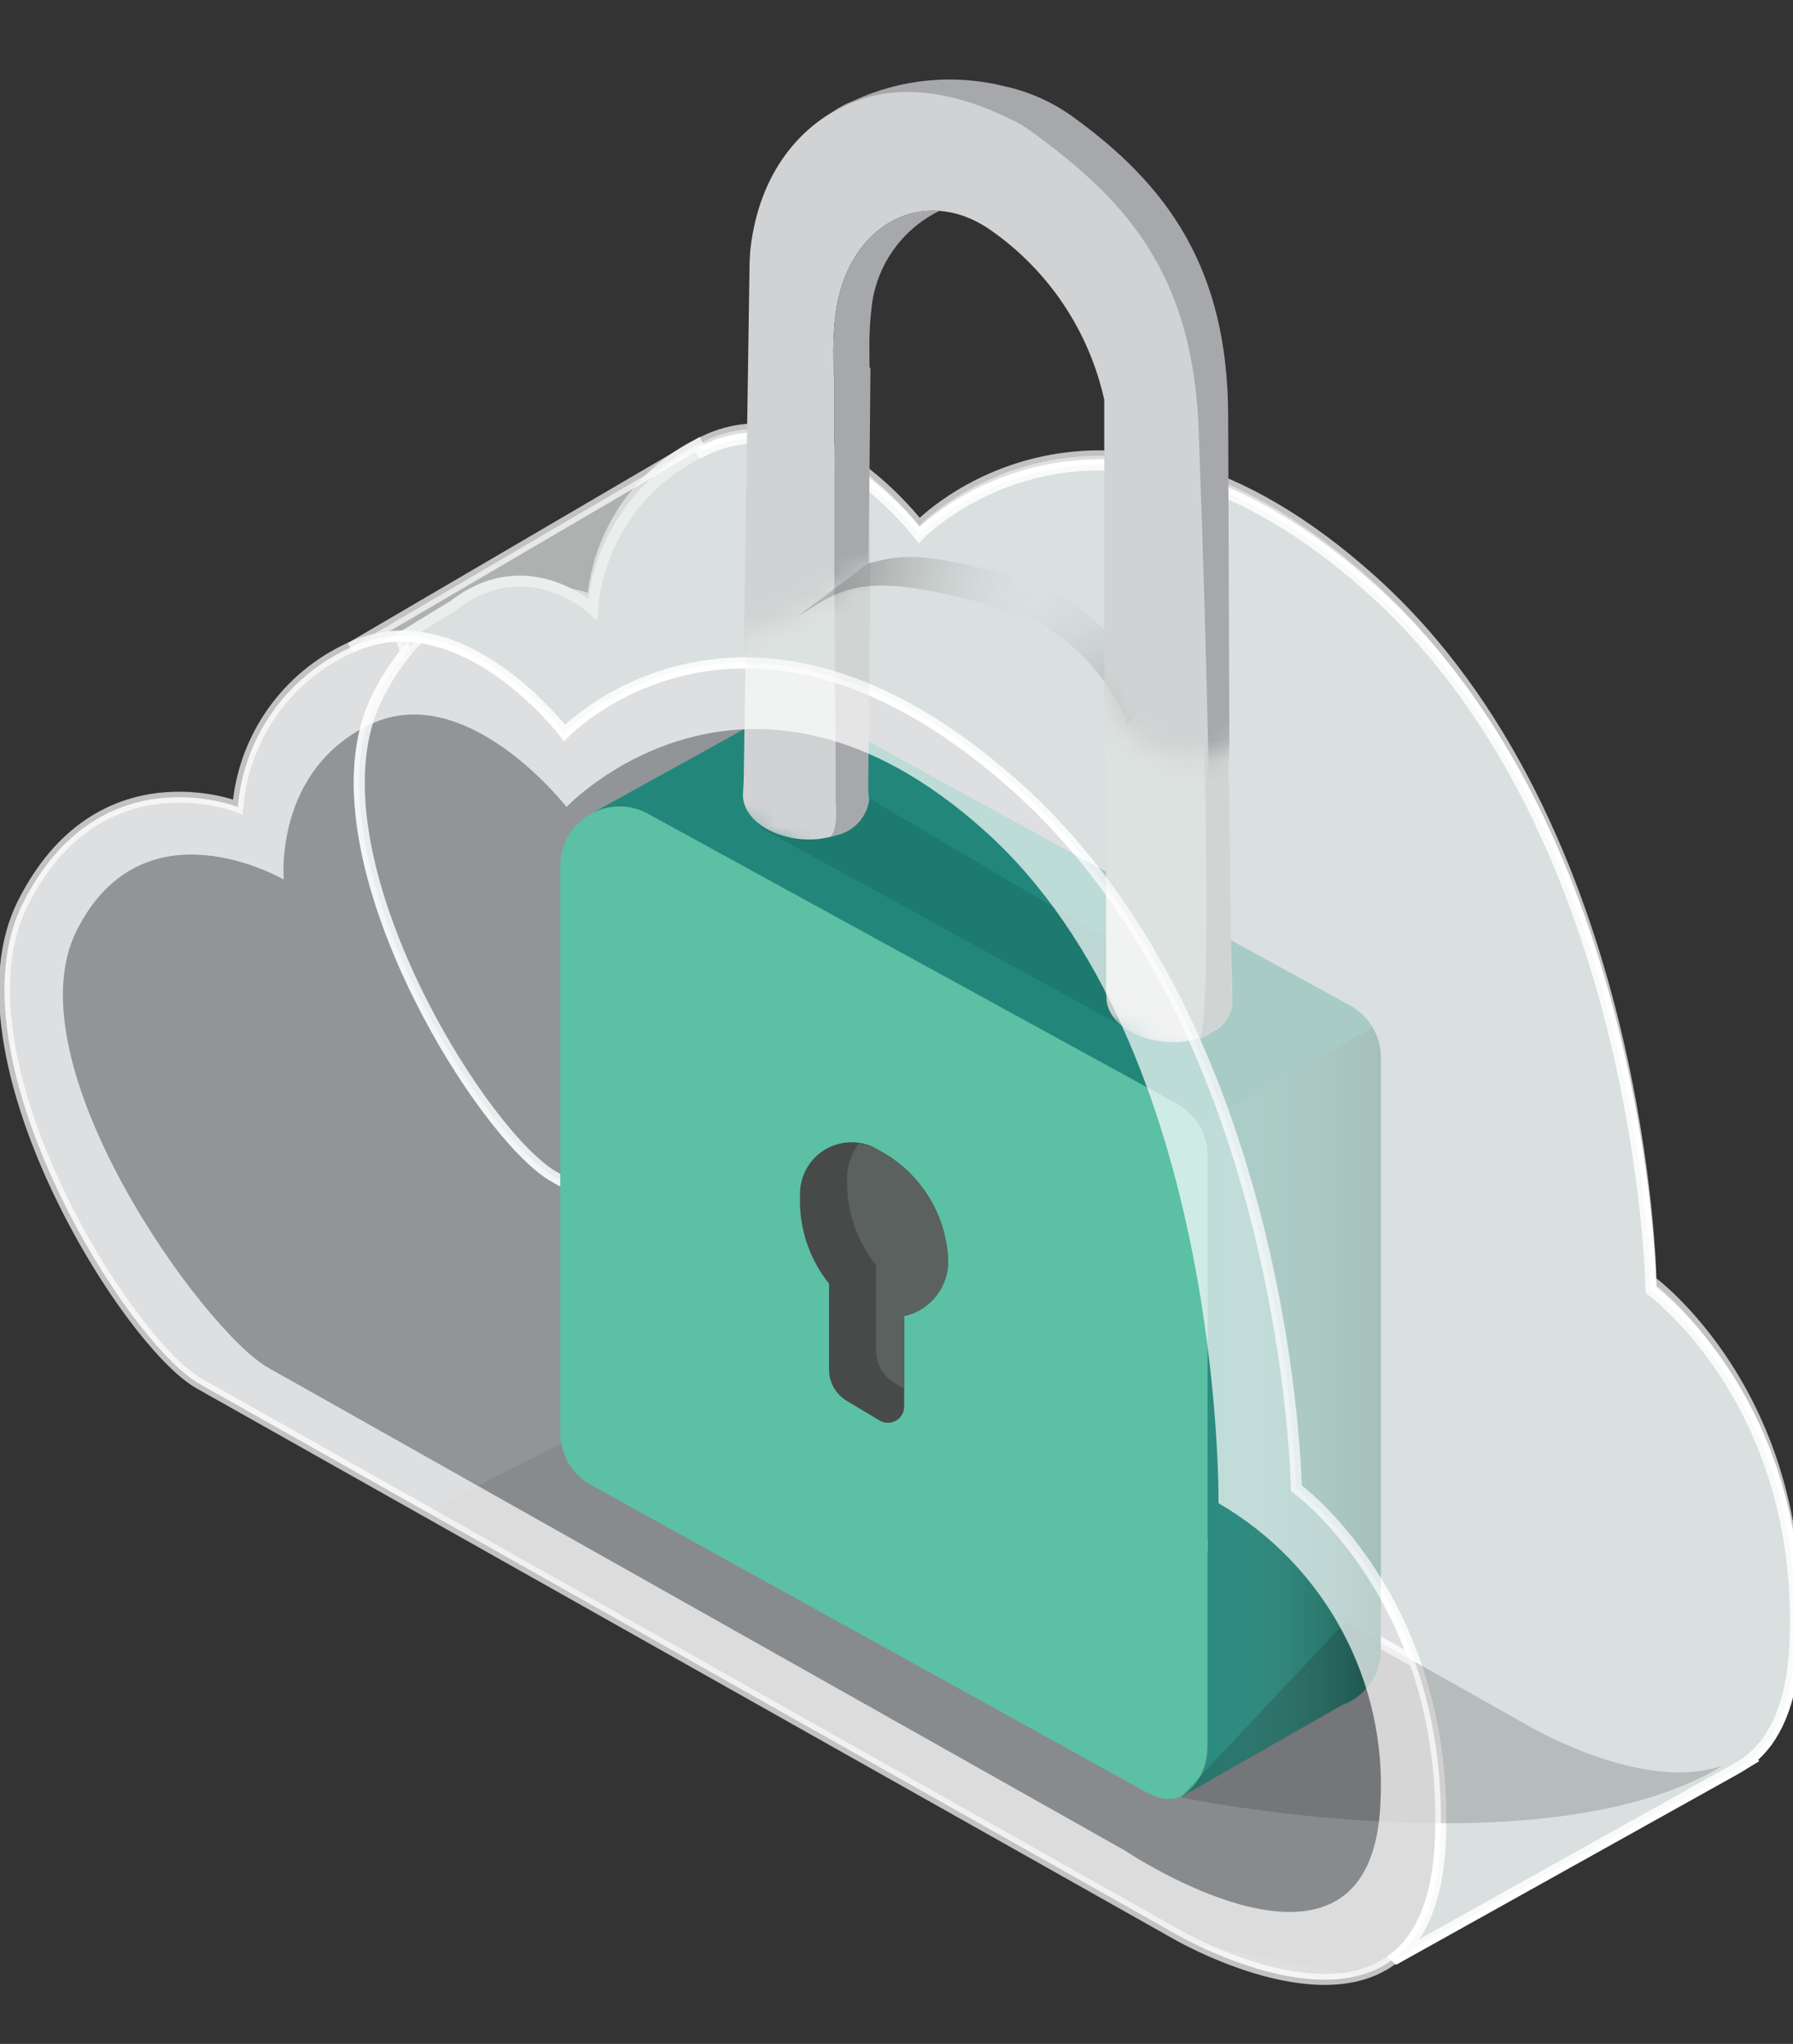 <?xml version="1.0" encoding="UTF-8"?>
<svg width="86px" height="98px" viewBox="0 0 86 98" version="1.1" xmlns="http://www.w3.org/2000/svg" xmlns:xlink="http://www.w3.org/1999/xlink">
    <rect x="0" y="0" width="86" height="98" fill="#333333" stroke="none"/>
    <!-- Generator: Sketch 63.1 (92452) - https://sketch.com -->
    <title>组 884</title>
    <desc>Created with Sketch.</desc>
    <defs>
        <linearGradient x1="0%" y1="50%" x2="100%" y2="50%" id="linearGradient-1">
            <stop stop-color="#FFFFFF" stop-opacity="0" offset="0%"></stop>
            <stop stop-color="#000000" offset="100%"></stop>
        </linearGradient>
        <path d="M0,12.913 L0.021,5.386 L3.064,3.546 C3.362,3.707 4.729,3.166 6.27,2.258 C7.911,1.291 9.111,0.286 8.95,0.014 C8.95,0.008 8.935,0.007 8.931,0.003 L19.027,5.476 L20.304,6.055 C20.049,6.98 20.902,8.257 22.364,9.039 C23.954,9.888 25.646,9.822 26.143,8.893 C26.165,8.84 26.183,8.787 26.197,8.732 L30.088,10.743 L29.957,29.024 L0,12.913 Z" id="path-2"></path>
        <linearGradient x1="100%" y1="54%" x2="-9.3%" y2="42.5%" id="linearGradient-4">
            <stop stop-color="#FFFFFF" stop-opacity="0" offset="24.1%"></stop>
            <stop stop-color="#000000" offset="100%"></stop>
        </linearGradient>
        <linearGradient x1="39.8%" y1="31.9%" x2="113.3%" y2="97.9%" id="linearGradient-5">
            <stop stop-color="#FFFFFF" stop-opacity="0" offset="0%"></stop>
            <stop stop-color="#000000" offset="100%"></stop>
        </linearGradient>
        <path d="M0,0 L0.219,37.178 L3.262,35.342 C3.56,35.503 4.927,34.961 6.468,34.054 C8.109,33.085 9.309,32.082 9.148,31.805 C9.148,31.8 9.133,31.8 9.128,31.795 L19.229,37.265 L20.506,37.846 C20.251,38.771 21.104,40.048 22.565,40.829 C24.156,41.679 25.848,41.613 26.345,40.683 C26.367,40.631 26.385,40.577 26.399,40.522 L30.29,42.533 L30.948,12.773 L0,0 Z" id="path-6"></path>
    </defs>
    <g id="组-884" stroke="none" stroke-width="1" fill="none" fill-rule="evenodd">
        <g transform="translate(0, -5)">
            <path d="M84.491,88.818 C84.362,88.809 84.228,88.798 84.094,88.786 C80.49,91.992 73.322,87.758 73.322,87.758 L67.851,84.676 L26.574,61.419 C23.068,59.447 14.46,45.618 18.113,38.375 C18.483,37.637 18.932,36.942 19.452,36.301 L19.229,35.509 C18.39,35.509 17.562,35.695 16.803,36.053 C13.754,37.434 11.689,40.355 11.404,43.69 C11.404,43.69 4.753,41.056 1.1,48.298 C-2.554,55.541 6.055,69.367 9.561,71.343 L56.308,97.679 C56.308,97.679 63.3,101.811 66.944,98.829 L66.998,98.875 L83.267,89.805 C83.378,89.745 83.484,89.679 83.591,89.609 L83.931,89.402 L83.911,89.384 C84.121,89.213 84.315,89.023 84.491,88.818 L84.491,88.818 Z" id="路径_6953" stroke="#FFFFFF" stroke-width="0.525" fill="#BAC0C3" fill-rule="nonzero" opacity="0.7"></path>
            <path d="M20.454,77.485 L56.309,97.685 C56.309,97.685 56.697,97.911 57.322,98.216 L65.05,99.734 C65.742,99.583 66.391,99.276 66.946,98.836 L66.999,98.881 L83.271,89.804 C83.382,89.744 83.488,89.677 83.594,89.606 L83.934,89.402 L83.913,89.385 C84.122,89.214 84.316,89.025 84.491,88.819 C84.361,88.811 84.226,88.799 84.094,88.788 C80.49,91.993 73.321,87.76 73.321,87.76 L67.85,84.677 L45.697,72.191 L33.564,70.842 L20.454,77.485 Z" id="路径_6954" fill="#231F20" fill-rule="nonzero" opacity="0.08" style="mix-blend-mode: multiply;"></path>
            <path d="M79.191,66.426 C79.191,66.426 78.851,44.567 65.816,32.848 C52.782,21.129 44.089,30.214 44.089,30.214 C44.089,30.214 39.086,23.63 33.821,26.134 C30.772,27.515 28.707,30.436 28.422,33.771 C28.422,33.771 21.771,31.138 18.118,38.381 C14.464,45.623 23.073,59.449 26.579,61.425 L73.322,87.761 C73.322,87.761 85.569,95.003 86.095,83.416 C86.621,71.828 79.191,66.426 79.191,66.426 Z" id="路径_6955" stroke="#FFFFFF" stroke-width="0.525" fill="#BAC0C3" fill-rule="nonzero" opacity="0.7"></path>
            <path d="M79.191,66.862 C79.191,66.862 78.851,45.003 65.817,33.284 C52.782,21.565 44.09,30.65 44.09,30.65 C44.09,30.65 39.086,24.066 33.822,26.57 C30.773,27.951 28.708,30.872 28.423,34.207 C28.423,34.207 25.282,31.307 21.772,34.021 L19.329,35.513 C23.566,35.541 27.081,40.143 27.081,40.143 C27.081,40.143 35.773,31.057 48.808,42.777 C61.844,54.496 62.178,76.355 62.178,76.355 C62.178,76.355 69.609,81.754 69.082,93.342 C68.954,96.173 68.124,97.873 66.946,98.838 L66.999,98.883 L83.271,89.808 C83.381,89.748 83.488,89.681 83.594,89.612 L83.934,89.404 L83.914,89.387 C85.115,88.429 85.964,86.718 86.093,83.852 C86.622,72.261 79.191,66.862 79.191,66.862 Z" id="路径_6956" stroke="#FFFFFF" stroke-width="0.525" fill="#C5CDD1" fill-rule="nonzero"></path>
            <path d="M55.124,91.012 L28.301,76.176 C27.418,75.67 26.873,74.73 26.873,73.713 L26.873,46.507 C26.873,45.494 27.413,44.558 28.289,44.05 C29.166,43.542 30.247,43.54 31.125,44.044 L56.49,57.943 C57.372,58.449 57.917,59.389 57.918,60.406 L57.918,88.457 C57.92,90.64 56.706,91.781 55.124,91.012 Z" id="路径_6957" fill="#5BC0A4" fill-rule="nonzero"></path>
            <path d="M64.804,53.238 L39.439,39.339 C38.264,38.664 37.18,39.092 36.049,39.763 L28.333,44.029 L28.333,44.029 C29.201,43.537 30.265,43.543 31.128,44.044 L56.493,57.942 C57.375,58.449 57.92,59.388 57.921,60.405 L57.921,88.797 C57.925,89.761 57.434,90.659 56.62,91.177 L56.62,91.177 L64.364,86.757 C65.487,86.353 66.235,85.287 66.231,84.094 L66.231,55.701 C66.231,54.684 65.686,53.744 64.804,53.238 L64.804,53.238 Z" id="路径_6958" fill="#22877A" fill-rule="nonzero"></path>
            <path d="M57.92,60.406 L57.92,88.797 C57.924,89.761 57.433,90.66 56.619,91.177 L56.619,91.177 L64.364,86.757 C65.486,86.353 66.234,85.287 66.23,84.094 L66.23,55.701 C66.23,55.197 66.095,54.701 65.839,54.266 L57.487,58.918 C57.767,59.364 57.917,59.88 57.92,60.406 Z" id="路径_6959" fill="url(#linearGradient-1)" fill-rule="nonzero" opacity="0.31" style="mix-blend-mode: multiply;"></path>
            <polygon id="路径_6960" fill="#1D7A6E" fill-rule="nonzero" points="36.395 44.64 54.633 54.648 58.713 53.331 41.331 43.063"></polygon>
            <g id="组_782" transform="translate(32.708, 30.146)">
                <g id="组_781-Clipped">
                    <mask id="mask-3" fill="white">
                        <use xlink:href="#path-2"></use>
                    </mask>
                    <g id="路径_6964"></g>
                    <g id="组_781" mask="url(#mask-3)">
                        <g transform="translate(2.72, -21.76)" id="组_780">
                            <g transform="translate(0.207, 0.558)">
                                <path d="M23.474,44.191 C23.512,43.598 22.685,17.874 22.685,17.874 L22.572,17.797 C22.368,11.141 19.262,5.365 13.558,2.052 C8.43,-1.62 1.291,0.653 0.45,7.93 C0.426,8.134 0.425,8.342 0.407,8.548 L0.036,33.511 C0.036,33.511 0.015,33.899 0.003,34.092 C-0.068,35.205 1.227,36.193 2.892,36.299 C3.418,36.334 3.946,36.269 4.448,36.107 L4.466,36.117 L4.466,36.102 C5.271,35.929 5.892,35.287 6.037,34.477 C6.087,33.686 5.441,32.963 4.466,32.573 L4.474,14.013 L4.426,13.945 L4.42,12.781 C4.423,12.254 4.454,11.727 4.513,11.204 C5.034,6.694 8.839,4.8 12.019,7.079 C14.767,9.011 16.693,11.901 17.417,15.182 L17.417,43.774 L17.444,43.783 C17.444,43.791 17.439,43.799 17.439,43.806 C17.367,44.919 18.663,45.908 20.328,46.014 C21.072,46.075 21.819,45.92 22.478,45.569 L22.552,45.521 C23.06,45.257 23.404,44.759 23.474,44.191 Z" id="路径_6961" fill="#D1D2D3" fill-rule="nonzero"></path>
                                <g id="组_779" transform="translate(4.004, 0)" fill="#A7A8AB" fill-rule="nonzero">
                                    <path d="M0.509,11.203 C0.45,11.727 0.419,12.253 0.416,12.78 L0.422,13.944 L0.47,14.012 C0.386,21.091 0.352,27.628 0.462,32.572 L0.462,32.184 L0.443,32.199 L0.443,34.438 C0.443,34.438 0.575,35.787 0.213,36.149 C0.207,36.153 0.213,36.16 0.209,36.165 C0.286,36.145 0.37,36.136 0.443,36.113 L0.461,36.122 L0.461,36.107 C1.266,35.935 1.887,35.292 2.033,34.482 C2.038,34.363 2.028,34.244 2.003,34.128 L2.003,34.128 L2.197,13.685 L2.151,13.617 L2.145,12.464 C2.147,11.941 2.177,11.419 2.235,10.9 C2.409,8.841 3.655,7.027 5.514,6.125 C3.102,5.945 0.897,7.849 0.509,11.203 Z" id="路径_6962"></path>
                                    <path d="M19.438,43.532 L19.07,16.138 C19.053,9.056 16.167,5.064 11.589,1.77 C10.625,1.077 9.529,0.588 8.369,0.333 C5.938,-0.279 3.371,-0.035 1.099,1.023 C0.705,1.174 0.335,1.38 -0.001,1.635 C2.699,-0.013 5.884,0.411 9.267,2.236 C13.907,5.562 17.472,9.036 17.669,17.202 C17.699,17.196 18.764,45.111 17.873,45.91 L18.262,45.702 C18.798,45.374 19.418,44.855 19.45,44.318 C19.467,44.065 19.438,43.532 19.438,43.532 Z" id="路径_6963"></path>
                                </g>
                            </g>
                        </g>
                    </g>
                </g>
            </g>
            <g id="组_783" transform="translate(38.372, 59.111)" fill-rule="nonzero">
                <path d="M7.101,6.251 C6.992,4.069 5.75,2.102 3.827,1.064 C3.049,0.553 2.05,0.523 1.242,0.985 C0.434,1.448 -0.045,2.325 0.001,3.255 C-0.05,4.771 0.444,6.255 1.393,7.439 L1.393,11.562 C1.392,12.172 1.713,12.738 2.237,13.052 L3.81,13.996 C4.052,14.142 4.354,14.146 4.6,14.007 C4.846,13.867 4.998,13.607 4.997,13.324 L4.997,8.99 C6.273,8.713 7.162,7.555 7.101,6.251 Z" id="路径_6965" fill="#484949"></path>
                <path d="M7.101,6.251 C6.991,4.069 5.75,2.102 3.826,1.064 C3.513,0.888 3.169,0.774 2.812,0.728 C2.452,1.201 2.258,1.779 2.259,2.373 C2.208,3.889 2.702,5.373 3.65,6.557 L3.65,10.68 C3.651,11.291 3.971,11.857 4.495,12.172 L4.996,12.471 L4.996,8.99 C6.272,8.713 7.161,7.555 7.101,6.251 Z" id="路径_6966" fill="#5A615F"></path>
            </g>
            <path d="M79.191,66.862 C79.191,66.862 78.851,45.003 65.816,33.284 C52.782,21.565 44.089,30.65 44.089,30.65 C44.089,30.65 39.085,24.066 33.821,26.57 C33.761,26.599 33.71,26.632 33.652,26.662 L33.46,26.315 L16.809,36.06 C22.076,33.559 27.077,40.14 27.077,40.14 C27.077,40.14 35.768,31.055 48.804,42.774 C61.84,54.493 62.178,76.355 62.178,76.355 C62.178,76.355 69.609,81.754 69.082,93.342 C69.067,93.7 69.038,94.039 69,94.362 C68.983,94.509 68.956,94.642 68.932,94.783 C68.907,94.948 68.884,95.119 68.854,95.273 C68.816,95.459 68.77,95.627 68.725,95.799 C68.7,95.892 68.679,95.994 68.653,96.084 C68.595,96.28 68.527,96.46 68.458,96.637 C68.438,96.689 68.421,96.749 68.399,96.8 C68.321,96.987 68.234,97.17 68.138,97.348 C68.124,97.375 68.113,97.403 68.098,97.429 C67.999,97.607 67.89,97.78 67.771,97.946 L67.754,97.973 C67.636,98.136 67.509,98.291 67.371,98.437 L67.367,98.443 C67.235,98.584 67.093,98.716 66.944,98.838 L66.997,98.884 L83.269,89.808 C83.38,89.749 83.486,89.682 83.592,89.613 L83.932,89.405 L83.912,89.387 C85.113,88.43 85.962,86.719 86.091,83.853 C86.622,72.261 79.191,66.862 79.191,66.862 Z" id="路径_6967" stroke="#FFFFFF" stroke-width="0.525" fill="#E2E8E6" fill-rule="nonzero" opacity="0.7"></path>
            <path d="M38.271,34.549 C40.455,33.14 41.467,32.437 46.819,33.841 C49.905,34.581 52.446,36.763 53.645,39.702 L55.093,38.319 C55.093,38.319 52.481,33.667 47.697,32.393 C43.785,31.373 42.895,31.702 41.595,32.032 L38.271,34.549 Z" id="路径_6968" fill="url(#linearGradient-4)" fill-rule="nonzero" opacity="0.5" style="mix-blend-mode: multiply;"></path>
            <path d="M38.71,34.549 C40.893,33.14 41.906,32.437 47.258,33.841 C50.344,34.582 52.885,36.763 54.083,39.702 L55.532,38.319 C55.532,38.319 52.921,33.667 48.135,32.393 C44.224,31.373 43.335,31.702 42.035,32.032 L38.71,34.549 Z" id="路径_6969" fill="url(#linearGradient-5)" fill-rule="nonzero" opacity="0.31" style="mix-blend-mode: multiply;"></path>
            <g id="组_786" transform="translate(32.51, 0)">
                <g id="组_785-Clipped">
                    <mask id="mask-7" fill="white">
                        <use xlink:href="#path-6"></use>
                    </mask>
                    <g id="路径_6973"></g>
                    <g id="组_785" mask="url(#mask-7)">
                        <g transform="translate(2.72, 8.16)">
                            <path d="M23.79,45.019 C23.828,44.426 23.002,18.702 23.002,18.702 L22.887,18.626 C22.683,11.97 19.578,6.193 13.875,2.881 C8.745,-0.796 1.605,1.485 0.766,8.761 C0.743,8.965 0.741,9.173 0.724,9.379 L0.353,34.342 C0.353,34.342 0.332,34.731 0.319,34.923 C0.251,36.036 1.543,37.024 3.208,37.13 C3.734,37.166 4.263,37.101 4.765,36.938 L4.783,36.948 L4.783,36.933 C5.588,36.761 6.209,36.119 6.353,35.308 C6.404,34.516 5.757,33.795 4.784,33.404 L4.791,14.843 L4.744,14.775 L4.738,13.611 C4.74,13.084 4.771,12.558 4.83,12.035 C5.35,7.524 9.156,5.63 12.336,7.909 C15.084,9.841 17.01,12.731 17.735,16.012 L17.735,44.598 L17.761,44.607 C17.761,44.615 17.757,44.622 17.757,44.63 C17.686,45.743 18.981,46.731 20.644,46.837 C21.39,46.899 22.137,46.744 22.797,46.392 L22.87,46.345 C23.376,46.081 23.72,45.585 23.79,45.019 L23.79,45.019 Z" id="路径_6970" fill="#D1D2D3" fill-rule="nonzero"></path>
                            <g id="组_784" stroke-width="1" fill="none" fill-rule="evenodd" transform="translate(4.53, 0.649)">
                                <path d="M0.3,11.382 C0.241,11.905 0.21,12.432 0.207,12.958 L0.214,14.122 L0.261,14.19 L0.254,32.751 L0.254,32.358 L0.234,32.373 L0.234,34.612 C0.234,34.612 0.366,35.961 0.003,36.323 C-0.001,36.329 0.003,36.334 0.003,36.339 C0.08,36.319 0.165,36.311 0.239,36.287 L0.256,36.297 L0.256,36.281 C1.062,36.109 1.682,35.467 1.827,34.657 C1.834,34.538 1.824,34.418 1.799,34.302 L1.799,34.302 L1.992,13.86 L1.945,13.792 L1.939,12.636 C1.942,12.113 1.973,11.591 2.031,11.072 C2.205,9.014 3.451,7.2 5.309,6.298 C2.893,6.124 0.688,8.028 0.3,11.382 Z" id="路径_6971" fill="#A7A8AB" fill-rule="nonzero"></path>
                                <path d="M19.248,43.586 L19.148,16.137 C19.131,9.056 16.245,5.065 11.668,1.769 C10.703,1.077 9.607,0.588 8.447,0.333 C6.016,-0.279 3.449,-0.035 1.177,1.023 C0.784,1.173 0.413,1.377 0.078,1.631 C2.778,-0.017 5.962,0.407 9.345,2.232 C13.985,5.558 17.55,9.032 17.747,17.198 C17.747,17.198 18.809,45.115 17.951,45.908 L18.341,45.699 C18.847,45.434 19.191,44.937 19.26,44.369 C19.276,44.12 19.248,43.586 19.248,43.586 Z" id="路径_6972" fill="#A7A8AB" fill-rule="nonzero"></path>
                            </g>
                        </g>
                    </g>
                </g>
            </g>
            <path d="M73.322,87.758 L67.852,84.676 L64.509,82.793 L56.62,91.178 C56.62,91.178 73.464,94.679 82.155,89.938 C82.311,89.854 82.443,89.758 82.584,89.666 C78.797,90.989 73.322,87.758 73.322,87.758 Z" id="路径_6974" fill="#231F20" fill-rule="nonzero" opacity="0.19" style="mix-blend-mode: multiply;"></path>
            <path d="M62.178,76.352 C62.178,76.352 61.837,54.493 48.803,42.774 C35.769,31.055 27.076,40.14 27.076,40.14 C27.076,40.14 22.072,33.557 16.808,36.06 C13.759,37.441 11.694,40.362 11.409,43.698 C11.409,43.698 4.758,41.064 1.104,48.307 C-2.549,55.549 6.06,69.375 9.566,71.351 L56.312,97.687 C56.312,97.687 68.559,104.929 69.085,93.342 C69.611,81.754 62.178,76.352 62.178,76.352 Z M66.211,91.483 C65.749,101.669 53.951,93.727 53.951,93.727 L12.864,70.579 C9.783,68.843 0.47,55.975 3.681,49.61 C6.892,43.244 13.609,47.174 13.609,47.174 C13.609,47.174 13.128,41.933 17.757,39.733 C22.387,37.533 27.173,43.693 27.173,43.693 C27.173,43.693 35.795,34.556 47.253,44.857 C58.711,55.158 58.446,77.077 58.446,77.077 C63.543,80.032 66.545,85.602 66.211,91.483 L66.211,91.483 Z" id="路径_6975" fill="#FFFFFF" fill-rule="nonzero" opacity="0.7"></path>
        </g>
    </g>
</svg>